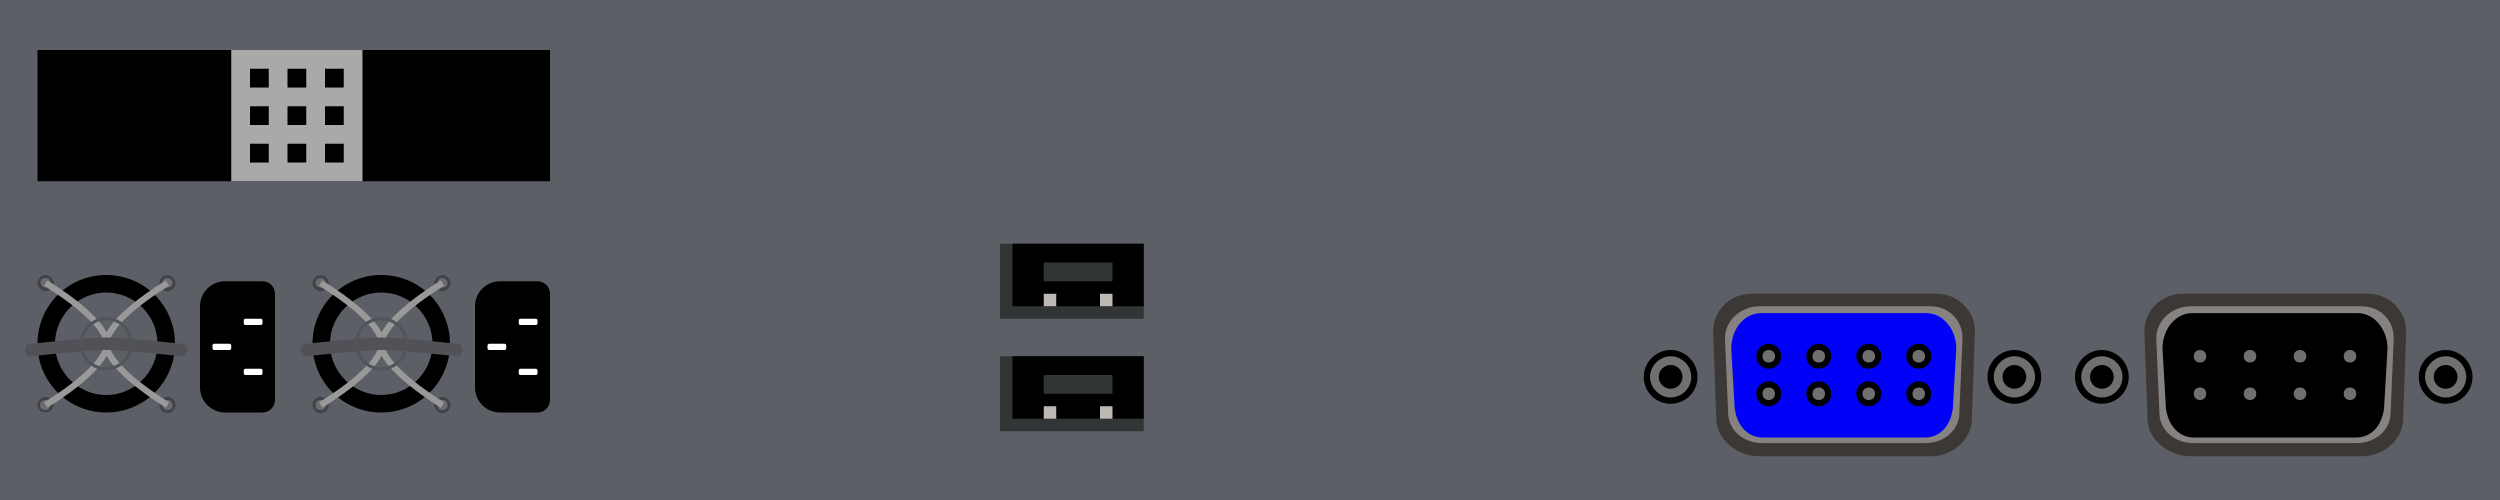 <svg xmlns="http://www.w3.org/2000/svg" width="400" height="80" viewBox="0 0 400 80"><style>.st0{fill:#5c6066}.st1{fill:#a9a9a9}.st2{fill:#6c6b6f}.st3{fill:#424348}.st4{fill:none;stroke:#999;stroke-miterlimit:10}.st5{fill:#515157}.st6{fill:none;stroke:#515459;stroke-width:.5;stroke-miterlimit:10}.st7{fill:#fff}.st8{fill:#313535}.st9{fill:#bcb9b4}.st10{fill:#3c3835}.st11{fill:#868282}.st12{fill:#0101f8}.st13{fill:#707070}.st14{fill:#737475}.st15{fill:#4f5257}.st16{fill:#2e3232}.st17{fill:#c9ccd2}.st18{fill:#3f4241}.st19{fill:#dbdddc}.st20{fill:#b1aea9}.st21{fill:#343435}.st22{fill:#d4d4d5}.st24{display:inline;fill:#5c6066}.st25{fill:#dbdddc}.st25,.st26,.st27{display:inline}.st27{fill:#585858}</style><path class="st0" d="M0 0h400v80H0z"/><path d="M6 8h82v21H6z"/><path class="st1" d="M37 8h21v21H37z"/><path d="M43 14h-3v-3h3v3zm6-3h-3v3h3v-3zm6 0h-3v3h3v-3zm-12 6h-3v3h3v-3zm6 0h-3v3h3v-3zm6 0h-3v3h3v-3zm-12 6h-3v3h3v-3zm6 0h-3v3h3v-3zm6 0h-3v3h3v-3zM6 55c0-6.1 4.9-11 11-11s11 4.9 11 11-4.9 11-11 11S6 61.1 6 55zm11 8.2c4.5 0 8.2-3.7 8.2-8.2s-3.7-8.2-8.2-8.2-8.2 3.7-8.2 8.2 3.7 8.2 8.2 8.2z"/><path class="st2" d="M26.8 65.8c-.6 0-1-.4-1-1s.4-1 1-1 1 .4 1 1-.5 1-1 1zm-19.5 0c-.6 0-1-.4-1-1s.4-1 1-1 1 .4 1 1-.5 1-1 1zm19.5-19.5c-.6 0-1-.4-1-1s.4-1 1-1 1 .4 1 1-.5 1-1 1zm-19.5 0c-.6 0-1-.4-1-1s.4-1 1-1 1 .4 1 1-.5 1-1 1z"/><path class="st3" d="M26.8 44.5c.4 0 .8.3.8.8s-.4.7-.8.7-.8-.3-.8-.7.3-.8.8-.8m-19.5 0c.4 0 .8.3.8.8s-.4.7-.8.7-.8-.3-.8-.8.3-.7.8-.7M26.8 64c.4 0 .8.3.8.8s-.3.8-.8.8-.8-.4-.8-.8.3-.8.8-.8M7.3 64c.4 0 .7.3.7.8s-.3.8-.8.8-.8-.3-.8-.8.4-.8.9-.8m19.5-20c-.7 0-1.3.6-1.3 1.3s.6 1.3 1.3 1.3 1.3-.6 1.3-1.3-.7-1.3-1.3-1.3zM7.3 44c-.7 0-1.3.6-1.3 1.3s.6 1.3 1.3 1.3 1.3-.6 1.3-1.3S7.9 44 7.3 44zm19.5 19.5c-.7 0-1.3.6-1.3 1.3s.6 1.3 1.3 1.3 1.3-.6 1.3-1.3-.7-1.3-1.3-1.3zm-19.5 0c-.7 0-1.3.6-1.3 1.3S6.6 66 7.3 66s1.3-.6 1.3-1.3-.7-1.2-1.3-1.2z"/><path class="st4" d="M7.3 45.3s9.8 5.8 9.8 9.8m9.7-9.8S17 51.1 17 55.1m0-.1c0 3.9 9.8 9.8 9.8 9.8m-19.5 0s9.8-5.8 9.8-9.8"/><path class="st5" d="M30 56c0 .6-.4 1-1 1 0 0-9-1-12-1S5 57 5 57c-.6 0-1-.4-1-1s.4-1 1-1c0 0 9-1 12-1s12 1 12 1c.6 0 1 .4 1 1z"/><circle class="st6" cx="17" cy="55" r="4"/><path d="M42 45h-6c-2.2 0-4 1.8-4 4v13c0 2.2 1.8 4 4 4h6c1.1 0 2-.9 2-2V47c0-1.1-.9-2-2-2z"/><path class="st7" d="M37 55.7c0 .2-.1.3-.3.3h-2.4c-.2 0-.3-.1-.3-.3v-.4c0-.2.1-.3.3-.3h2.4c.2 0 .3.1.3.3v.4zm5-4.4c0-.2-.1-.3-.3-.3h-2.4c-.2 0-.3.1-.3.3v.4c0 .2.1.3.3.3h2.4c.2 0 .3-.1.3-.3v-.4zm0 8c0-.2-.1-.3-.3-.3h-2.4c-.2 0-.3.1-.3.3v.4c0 .2.1.3.3.3h2.4c.2 0 .3-.1.3-.3v-.4z"/><path d="M50 55c0-6.1 4.9-11 11-11s11 4.9 11 11-4.9 11-11 11-11-4.9-11-11zm11 8.2c4.5 0 8.2-3.7 8.2-8.2s-3.7-8.2-8.2-8.2-8.2 3.7-8.2 8.2 3.7 8.2 8.2 8.2z"/><path class="st2" d="M70.8 65.8c-.6 0-1-.4-1-1s.4-1 1-1 1 .4 1 1-.5 1-1 1zm-19.5 0c-.6 0-1-.4-1-1s.4-1 1-1 1 .4 1 1-.5 1-1 1zm19.5-19.5c-.6 0-1-.4-1-1s.4-1 1-1 1 .4 1 1-.5 1-1 1zm-19.5 0c-.6 0-1-.4-1-1s.4-1 1-1 1 .4 1 1-.5 1-1 1z"/><path class="st3" d="M70.8 44.5c.4 0 .8.3.8.8s-.4.7-.8.7-.8-.3-.8-.7.3-.8.8-.8m-19.5 0c.4 0 .8.3.8.8s-.4.7-.8.7-.8-.3-.8-.8.3-.7.8-.7M70.8 64c.4 0 .8.3.8.8s-.3.8-.8.8-.8-.4-.8-.8.3-.8.8-.8m-19.5 0c.4 0 .8.3.8.8s-.3.8-.8.8-.8-.3-.8-.8.3-.8.8-.8m19.5-20c-.7 0-1.3.6-1.3 1.3s.6 1.3 1.3 1.3 1.3-.6 1.3-1.3-.7-1.3-1.3-1.3zm-19.5 0c-.7 0-1.3.6-1.3 1.3s.6 1.3 1.3 1.3 1.3-.6 1.3-1.3-.7-1.3-1.3-1.3zm19.5 19.5c-.7 0-1.3.6-1.3 1.3s.6 1.3 1.3 1.3 1.3-.6 1.3-1.3-.7-1.3-1.3-1.3zm-19.5 0c-.7 0-1.3.6-1.3 1.3s.6 1.3 1.3 1.3 1.3-.6 1.3-1.3-.7-1.3-1.3-1.3z"/><path class="st4" d="M51.3 45.3s9.8 5.8 9.8 9.8m9.7-9.8S61 51.1 61 55.1m0-.1c0 3.9 9.8 9.8 9.8 9.8m-19.5 0s9.8-5.8 9.8-9.8"/><path class="st5" d="M74 56c0 .6-.4 1-1 1 0 0-9-1-12-1s-12 1-12 1c-.6 0-1-.4-1-1s.4-1 1-1c0 0 9-1 12-1s12 1 12 1c.6 0 1 .4 1 1z"/><circle class="st6" cx="61" cy="55" r="4"/><path d="M86 45h-6c-2.2 0-4 1.8-4 4v13c0 2.2 1.8 4 4 4h6c1.1 0 2-.9 2-2V47c0-1.1-.9-2-2-2z"/><path class="st7" d="M81 55.7c0 .2-.1.3-.3.3h-2.4c-.2 0-.3-.1-.3-.3v-.4c0-.2.1-.3.3-.3h2.4c.2 0 .3.1.3.3v.4zm5-4.4c0-.2-.1-.3-.3-.3h-2.4c-.2 0-.3.1-.3.3v.4c0 .2.1.3.3.3h2.4c.2 0 .3-.1.3-.3v-.4zm0 8c0-.2-.1-.3-.3-.3h-2.4c-.2 0-.3.1-.3.3v.4c0 .2.1.3.3.3h2.4c.2 0 .3-.1.3-.3v-.4z"/><path class="st8" d="M160 39h23v12h-23z"/><path d="M162 39h21v10h-21z"/><path class="st8" d="M167 42h11v3h-11z"/><path class="st9" d="M169 49h-2v-2h2v2zm9-2h-2v2h2v-2z"/><g><path class="st8" d="M160 57h23v12h-23z"/><path d="M162 57h21v10h-21z"/><path class="st8" d="M167 60h11v3h-11z"/><path class="st9" d="M169 67h-2v-2h2v2zm9-2h-2v2h2v-2z"/></g><g><path class="st10" d="M309.9 47h-29.7c-3.4 0-6.1 2.7-6.1 6l.5 14c0 3.3 3.4 6 6.8 6H309c3.4 0 6.5-2.7 6.5-6l.5-14c0-3.3-2.8-6-6.1-6z"/><path class="st11" d="M308.8 49h-27.2c-3.1 0-5.6 2.3-5.6 5.1l.5 11.9c0 2.8 2.4 4.9 5.5 4.9h26c3.1 0 5.5-2.1 5.5-4.9l.5-11.9c0-2.8-2.1-5.1-5.2-5.1z"/><path class="st12" d="M312.5 64.4c0 3.2-1.8 5.6-4.5 5.6h-26c-2.7 0-4.5-2.5-4.5-5.6l-.5-8.6c0-3.2 2.1-5.7 4.8-5.7h26.4c2.7 0 4.8 2.6 4.8 5.7l-.5 8.6z"/><path class="st13" d="M307 64.5c-.8 0-1.5-.7-1.5-1.5s.7-1.5 1.5-1.5 1.5.7 1.5 1.5-.7 1.5-1.5 1.5zm-8 0c-.8 0-1.5-.7-1.5-1.5s.7-1.5 1.5-1.5 1.5.7 1.5 1.5-.7 1.5-1.5 1.5zm-8 0c-.8 0-1.5-.7-1.5-1.5s.7-1.5 1.5-1.5 1.5.7 1.5 1.5-.7 1.5-1.5 1.5zm-8 0c-.8 0-1.5-.7-1.5-1.5s.7-1.5 1.5-1.5 1.5.7 1.5 1.5-.7 1.5-1.5 1.5zm24-6c-.8 0-1.5-.7-1.5-1.5s.7-1.5 1.5-1.5 1.5.7 1.5 1.5-.7 1.5-1.5 1.5zm-8 0c-.8 0-1.5-.7-1.5-1.5s.7-1.5 1.5-1.5 1.5.7 1.5 1.5-.7 1.5-1.5 1.5zm-8 0c-.8 0-1.5-.7-1.5-1.5s.7-1.5 1.5-1.5 1.5.7 1.5 1.5-.7 1.5-1.5 1.5zm-8 0c-.8 0-1.5-.7-1.5-1.5s.7-1.5 1.5-1.5 1.5.7 1.5 1.5-.7 1.5-1.5 1.5z"/><path d="M307 56c.6 0 1 .4 1 1s-.4 1-1 1-1-.4-1-1 .4-1 1-1m-8 0c.6 0 1 .4 1 1s-.4 1-1 1-1-.4-1-1 .4-1 1-1m-8 0c.6 0 1 .4 1 1s-.4 1-1 1-1-.4-1-1 .4-1 1-1m-8 0c.6 0 1 .4 1 1s-.4 1-1 1-1-.4-1-1 .4-1 1-1m24 6c.6 0 1 .4 1 1s-.4 1-1 1-1-.4-1-1 .4-1 1-1m-8 0c.6 0 1 .4 1 1s-.4 1-1 1-1-.4-1-1 .4-1 1-1m-8 0c.6 0 1 .4 1 1s-.4 1-1 1-1-.4-1-1 .4-1 1-1m-8 0c.6 0 1 .4 1 1s-.4 1-1 1-1-.4-1-1 .4-1 1-1m24-7c-1.1 0-2 .9-2 2s.9 2 2 2 2-.9 2-2-.9-2-2-2zm-8 0c-1.1 0-2 .9-2 2s.9 2 2 2 2-.9 2-2-.9-2-2-2zm-8 0c-1.1 0-2 .9-2 2s.9 2 2 2 2-.9 2-2-.9-2-2-2zm-8 0c-1.1 0-2 .9-2 2s.9 2 2 2 2-.9 2-2-.9-2-2-2zm24 6c-1.1 0-2 .9-2 2s.9 2 2 2 2-.9 2-2-.9-2-2-2zm-8 0c-1.1 0-2 .9-2 2s.9 2 2 2 2-.9 2-2-.9-2-2-2zm-8 0c-1.1 0-2 .9-2 2s.9 2 2 2 2-.9 2-2-.9-2-2-2zm-8 0c-1.1 0-2 .9-2 2s.9 2 2 2 2-.9 2-2-.9-2-2-2z"/><path class="st13" d="M267.3 64c-2.1 0-3.8-1.7-3.8-3.8s1.7-3.8 3.8-3.8 3.8 1.7 3.8 3.8-1.8 3.8-3.8 3.8z"/><path d="M267.3 57c1.8 0 3.3 1.5 3.3 3.3s-1.5 3.3-3.3 3.3-3.3-1.6-3.3-3.3 1.5-3.3 3.3-3.3m0-1c-2.3 0-4.3 1.9-4.3 4.3s1.9 4.3 4.3 4.3 4.3-1.9 4.3-4.3-2-4.3-4.3-4.3z"/><circle cx="267.3" cy="60.3" r="1.9"/><path class="st13" d="M322.3 64c-2.1 0-3.8-1.7-3.8-3.8s1.7-3.8 3.8-3.8 3.8 1.7 3.8 3.8-1.8 3.8-3.8 3.8z"/><path d="M322.3 57c1.8 0 3.3 1.5 3.3 3.3s-1.5 3.3-3.3 3.3-3.3-1.6-3.3-3.3 1.5-3.3 3.3-3.3m0-1c-2.3 0-4.3 1.9-4.3 4.3s1.9 4.3 4.3 4.3 4.3-1.9 4.3-4.3-2-4.3-4.3-4.3z"/><circle cx="322.3" cy="60.3" r="1.9"/></g><g><path class="st10" d="M378.9 47h-29.7c-3.4 0-6.1 2.7-6.1 6l.5 14c0 3.3 3.4 6 6.8 6H378c3.4 0 6.5-2.7 6.5-6l.5-14c0-3.3-2.8-6-6.1-6z"/><path class="st11" d="M377.8 49h-27.2c-3.1 0-5.6 2.3-5.6 5.1l.5 11.9c0 2.8 2.4 4.9 5.5 4.9h26c3.1 0 5.5-2.1 5.5-4.9l.5-11.9c0-2.8-2.1-5.1-5.2-5.1z"/><path d="M381.5 64.4c0 3.2-1.8 5.6-4.5 5.6h-26c-2.7 0-4.5-2.5-4.5-5.6l-.5-8.6c0-3.2 2.1-5.7 4.8-5.7h26.4c2.7 0 4.8 2.6 4.8 5.7l-.5 8.6z"/><path class="st13" d="M353 57c0 .6-.4 1-1 1s-1-.4-1-1 .4-1 1-1 1 .4 1 1zm8 0c0-.6-.4-1-1-1s-1 .4-1 1 .4 1 1 1 1-.4 1-1zm8 0c0-.6-.4-1-1-1s-1 .4-1 1 .4 1 1 1 1-.4 1-1zm8 0c0-.6-.4-1-1-1s-1 .4-1 1 .4 1 1 1 1-.4 1-1zm-24 6c0-.6-.4-1-1-1s-1 .4-1 1 .4 1 1 1 1-.4 1-1zm8 0c0-.6-.4-1-1-1s-1 .4-1 1 .4 1 1 1 1-.4 1-1zm8 0c0-.6-.4-1-1-1s-1 .4-1 1 .4 1 1 1 1-.4 1-1zm8 0c0-.6-.4-1-1-1s-1 .4-1 1 .4 1 1 1 1-.4 1-1zm-40.7 1c-2.1 0-3.8-1.7-3.8-3.8s1.7-3.8 3.8-3.8 3.8 1.7 3.8 3.8-1.8 3.8-3.8 3.8z"/><path d="M336.3 57c1.8 0 3.3 1.5 3.3 3.3s-1.5 3.3-3.3 3.3-3.3-1.6-3.3-3.3 1.5-3.3 3.3-3.3m0-1c-2.3 0-4.3 1.9-4.3 4.3s1.9 4.3 4.3 4.3 4.3-1.9 4.3-4.3-2-4.3-4.3-4.3z"/><circle cx="336.3" cy="60.3" r="1.9"/><path class="st13" d="M391.3 64c-2.1 0-3.8-1.7-3.8-3.8s1.7-3.8 3.8-3.8 3.8 1.7 3.8 3.8-1.8 3.8-3.8 3.8z"/><path d="M391.3 57c1.8 0 3.3 1.5 3.3 3.3s-1.5 3.3-3.3 3.3-3.3-1.6-3.3-3.3 1.5-3.3 3.3-3.3m0-1c-2.3 0-4.3 1.9-4.3 4.3s1.9 4.3 4.3 4.3 4.3-1.9 4.3-4.3-2-4.3-4.3-4.3z"/><circle cx="391.3" cy="60.3" r="1.9"/></g></svg>